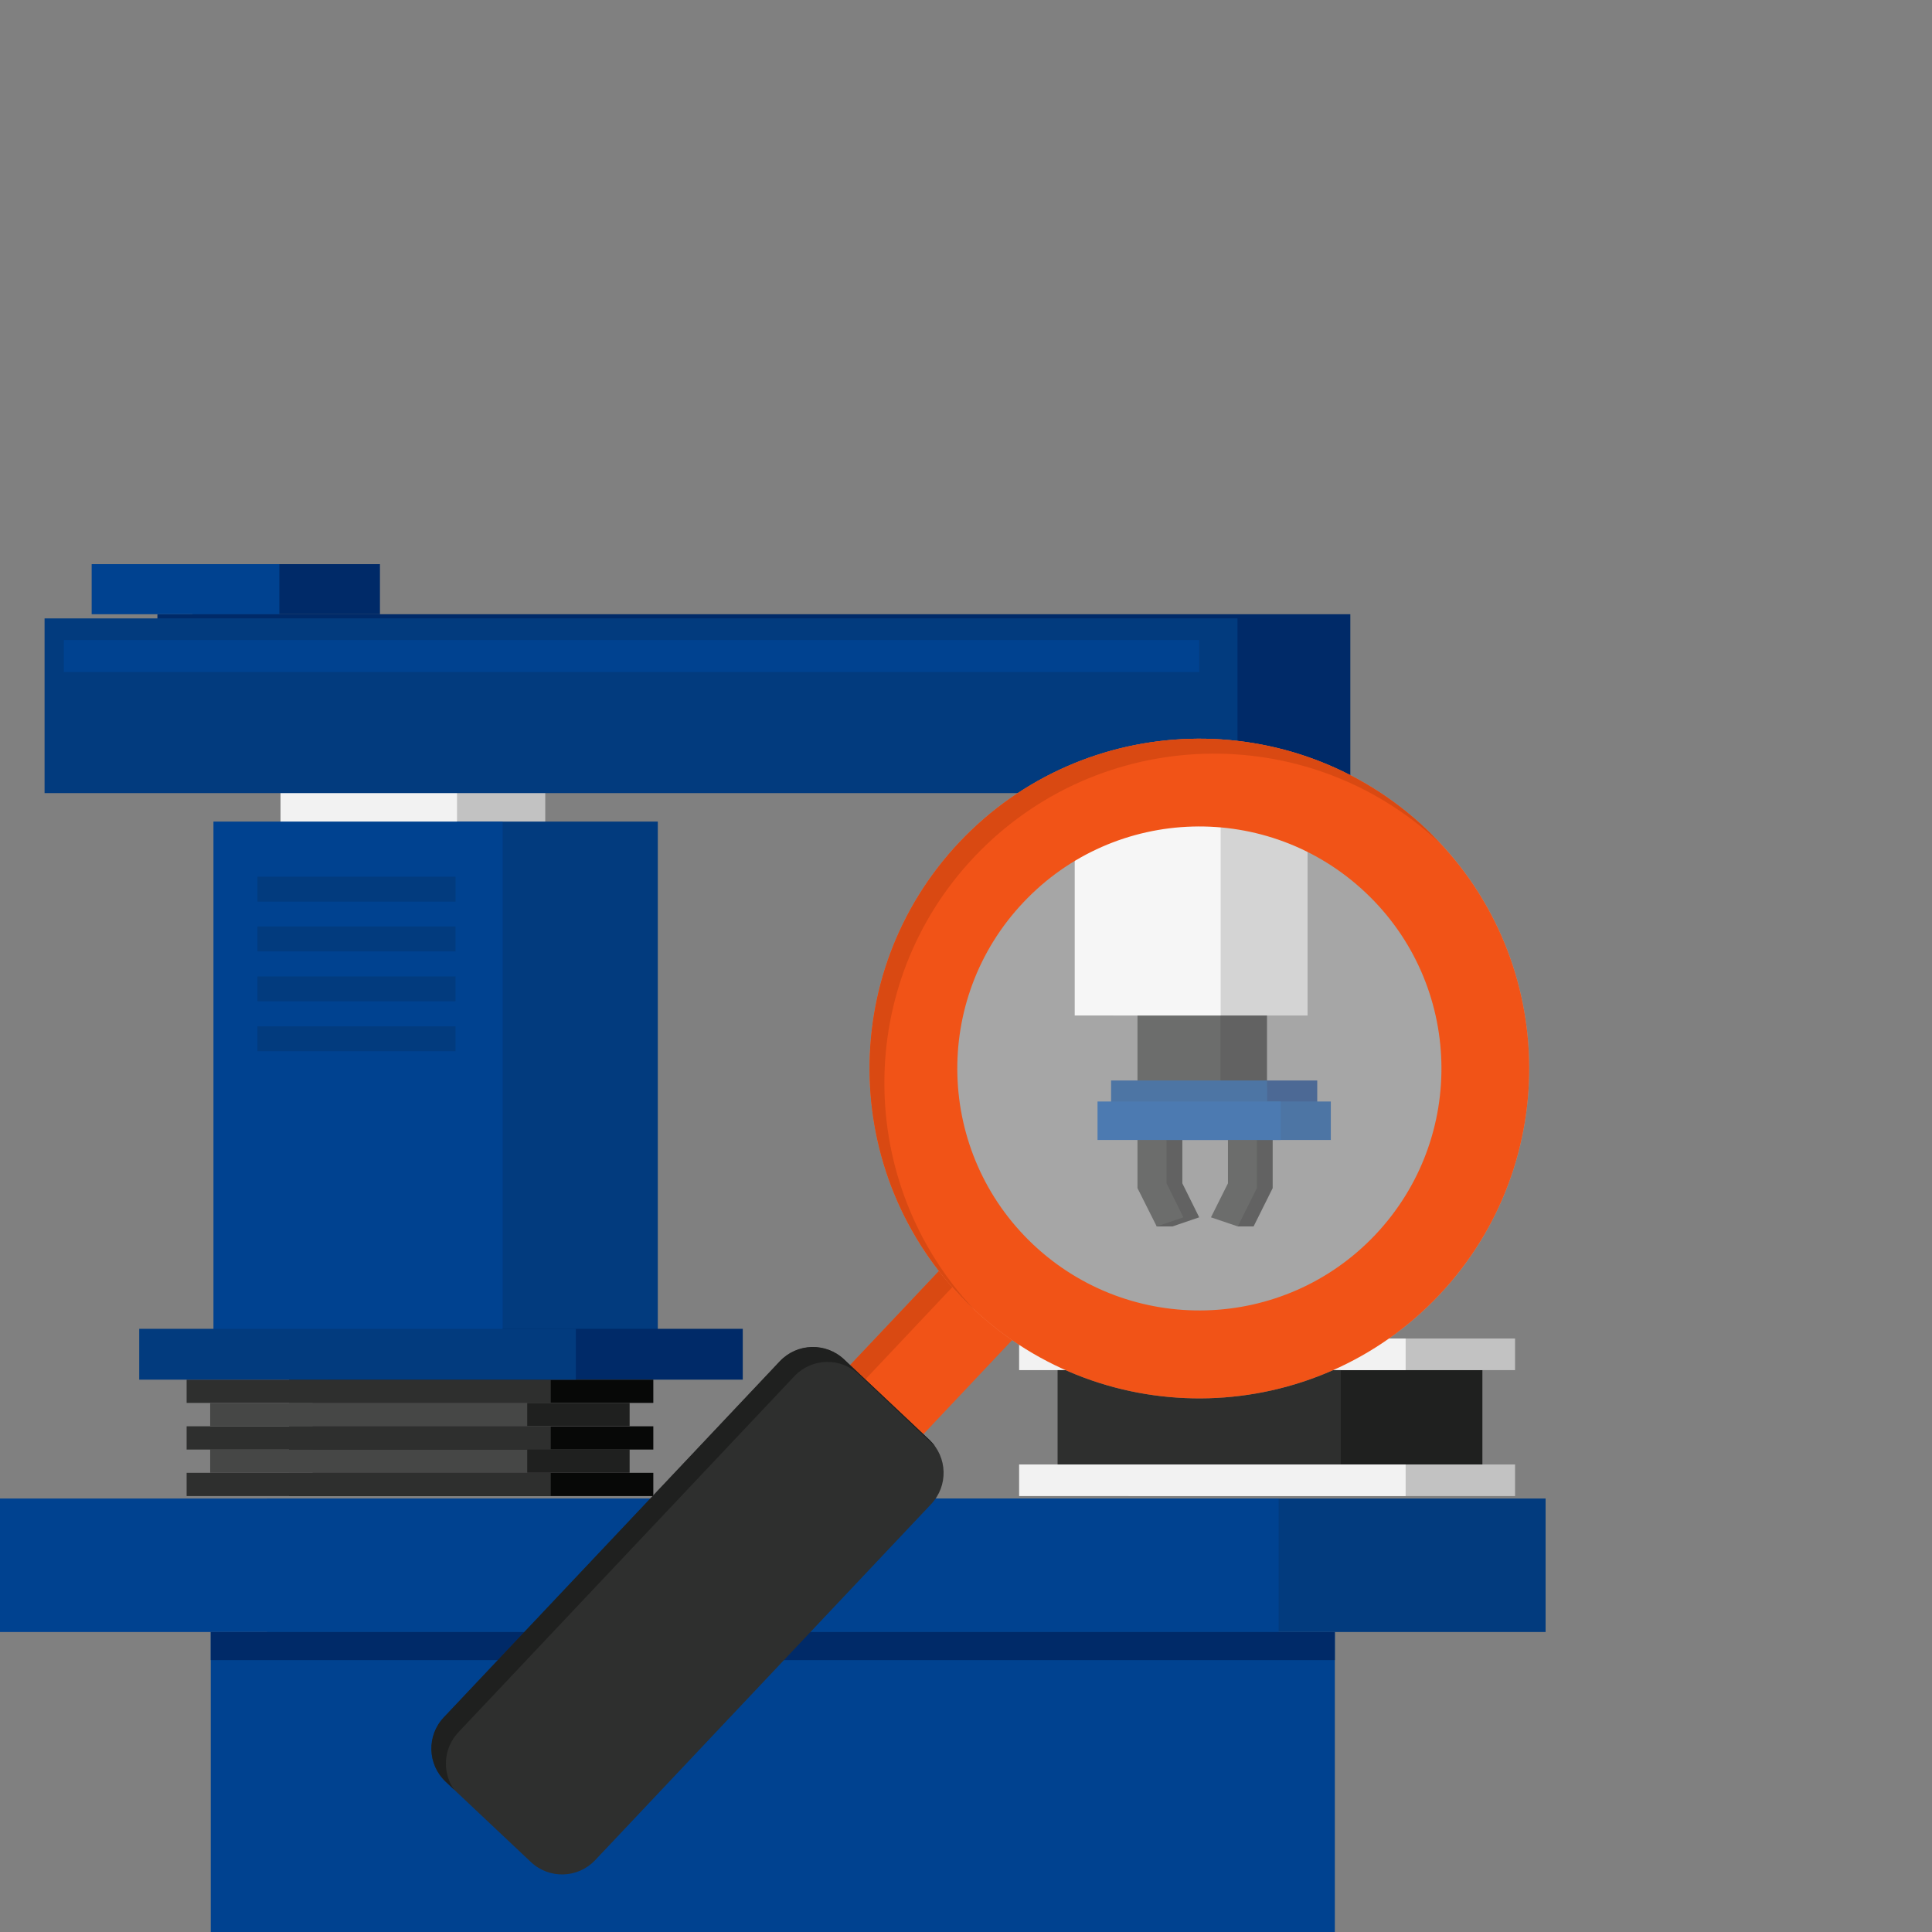 <svg width="250" height="250" viewBox="0 0 250 250" fill="none" xmlns="http://www.w3.org/2000/svg">
<rect x="0" y="0" width="250" height="250" fill="#808080" stroke="none"/>
<g clip-path="url(#clip0)">
<path d="M152.995 145.022H149.233L149.677 158.697H151.722L155.174 157.521L152.995 153.123V145.022Z" fill="#1F201F"/>
<path d="M160.942 145.022V153.124L160.17 158.698H162.215L164.684 153.741V145.022H160.942Z" fill="#1F201F"/>
<path d="M170.45 139.814H150.255V143.344H170.45V139.814Z" fill="#002A68"/>
<path d="M172.206 142.534H148.5V147.511H172.206V142.534Z" fill="#023B7E"/>
<path d="M163.95 127.047H153.207V140.683H163.95V127.047Z" fill="#1F201F"/>
<path d="M157.932 127.047H147.189V140.683H157.932V127.047Z" fill="#2E2F2E"/>
<path d="M70.556 91.479H47.719V164.89H70.556V91.479Z" fill="#C2C2C2"/>
<path d="M174.732 79.481H20.369V102.087H174.732V79.481Z" fill="#002A68"/>
<path d="M200 193.909H34.545V211.182H200V193.909Z" fill="#023B7E"/>
<path d="M85.119 106.312H47.719V178.083H85.119V106.312Z" fill="#023B7E"/>
<path d="M96.113 171.949H42.511V178.526H96.113V171.949Z" fill="#002A68"/>
<path d="M84.54 190.582H37.4V193.591H84.54V190.582Z" fill="#070807"/>
<path d="M81.474 187.573H40.447V190.582H81.474V187.573Z" fill="#1F201F"/>
<path d="M84.54 184.563H37.4V187.572H84.54V184.563Z" fill="#070807"/>
<path d="M84.54 178.527H37.4V181.536H84.54V178.527Z" fill="#070807"/>
<path d="M81.474 181.535H40.447V184.544H81.474V181.535Z" fill="#1F201F"/>
<path d="M59.138 91.479H36.301V164.89H59.138V91.479Z" fill="#F2F2F2"/>
<path d="M71.27 190.582H24.149V193.591H71.27V190.582Z" fill="#2E2F2E"/>
<path d="M68.223 187.573H27.197V190.582H68.223V187.573Z" fill="#464746"/>
<path d="M71.27 184.563H24.149V187.572H71.27V184.563Z" fill="#2E2F2E"/>
<path d="M71.27 178.527H24.149V181.536H71.27V178.527Z" fill="#2E2F2E"/>
<path d="M68.223 181.535H27.197V184.544H68.223V181.535Z" fill="#464746"/>
<path d="M65.04 106.312H27.621V178.083H65.04V106.312Z" fill="#004290"/>
<path d="M58.947 113.447H33.313V116.668H58.947V113.447Z" fill="#023B7E"/>
<path d="M58.945 119.888H33.31V123.109H58.945V119.888Z" fill="#023B7E"/>
<path d="M58.945 126.35H33.31V129.571H58.945V126.35Z" fill="#023B7E"/>
<path d="M58.945 132.811H33.31V136.032H58.945V132.811Z" fill="#023B7E"/>
<path d="M160.131 80.021H5.767V102.627H160.131V80.021Z" fill="#023B7E"/>
<path d="M155.174 82.818H8.255V86.965H155.174V82.818Z" fill="#004290"/>
<path d="M169.197 101.894H144.083V131.405H169.197V101.894Z" fill="#C2C2C2"/>
<path d="M165.455 193.909H0V211.182H165.455V193.909Z" fill="#004290"/>
<path d="M163.97 139.814H143.775V143.344H163.97V139.814Z" fill="#023B7E"/>
<path d="M150.95 145.022H147.189V153.74L149.677 158.697L153.129 157.521L150.95 153.123V145.022Z" fill="#2E2F2E"/>
<path d="M158.896 145.022V153.124L156.698 157.521L160.169 158.698L162.638 153.741V145.022H158.896Z" fill="#2E2F2E"/>
<path d="M165.725 142.534H142.02V147.511H165.725V142.534Z" fill="#004290"/>
<path d="M74.511 171.949H18.016V178.526H74.511V171.949Z" fill="#023B7E"/>
<path d="M157.952 101.894H139.068V131.405H157.952V101.894Z" fill="#F2F2F2"/>
<path d="M189.353 177.292H152.706V189.501H189.353V177.292Z" fill="#1F201F"/>
<path d="M191.822 177.292H155.175V189.501H191.822V177.292Z" fill="#1F201F"/>
<path d="M196.047 189.501H146.032V193.591H196.047V189.501Z" fill="#C2C2C2"/>
<path d="M181.889 189.501H131.874V193.591H181.889V189.501Z" fill="#F2F2F2"/>
<path d="M196.047 173.203H146.032V177.292H196.047V173.203Z" fill="#C2C2C2"/>
<path d="M181.889 173.204H131.875V177.293H181.889V173.204Z" fill="#F2F2F2"/>
<path d="M173.498 177.292H136.851V189.501H173.498V177.292Z" fill="#2E2F2E"/>
<rect x="27.273" y="211.182" width="145.455" height="39.091" fill="#004290"/>
<rect x="27.273" y="211.182" width="145.455" height="3.636" fill="#002A68"/>
<path d="M49.166 73H24.882V79.481H49.166V73Z" fill="#002A68"/>
<path d="M36.146 73H11.862V79.481H36.146V73Z" fill="#004290"/>
<path d="M111.889 193.636L102.395 184.697L125.504 160.232L134.97 169.17L111.889 193.636Z" fill="#F15317"/>
<path d="M127.369 162.165L125.504 160.232L102.395 184.697L104.376 186.55L127.369 162.165Z" fill="#D94912"/>
<path d="M77.007 240.712C74.772 243.072 71.052 243.176 68.693 240.942L57.68 230.562C55.32 228.328 55.216 224.608 57.45 222.248L100.936 176.164C103.17 173.805 106.89 173.701 109.25 175.935L120.263 186.315C122.622 188.549 122.726 192.269 120.492 194.628L77.007 240.712Z" fill="#2E2F2E"/>
<path d="M59.316 224.153L102.802 178.069C105.036 175.709 108.756 175.605 111.116 177.839L121.016 187.189C120.804 186.871 120.534 186.578 120.236 186.285L109.223 175.905C106.863 173.671 103.143 173.775 100.909 176.135L57.423 222.219C55.189 224.578 55.293 228.298 57.653 230.533L58.764 231.591C57.193 229.36 57.346 226.241 59.316 224.153Z" fill="#1F201F"/>
<path opacity="0.3" d="M184.498 107.225C167.355 91.054 140.355 91.828 124.155 108.97C107.984 126.112 108.758 153.113 125.9 169.312C143.042 185.483 170.043 184.709 186.242 167.568C202.414 150.397 201.64 123.397 184.498 107.225Z" fill="white"/>
<path d="M184.498 107.225C167.355 91.054 140.355 91.828 124.155 108.97C107.984 126.112 108.758 153.113 125.9 169.312C143.042 185.483 170.043 184.709 186.242 167.568C202.414 150.397 201.64 123.397 184.498 107.225ZM133.692 161.039C121.106 149.16 120.551 129.319 132.429 116.762C144.307 104.176 164.12 103.62 176.705 115.499C189.291 127.377 189.847 147.19 177.969 159.775C166.091 172.333 146.279 172.889 133.692 161.039Z" fill="#F15317"/>
<path d="M126.048 110.904C142.189 93.816 169.107 92.982 186.254 109.041C185.688 108.427 185.121 107.813 184.498 107.225C167.355 91.054 140.355 91.828 124.155 108.97C107.984 126.112 108.758 153.113 125.9 169.312C125.955 169.342 125.981 169.4 126.036 169.43C110.674 153.077 110.465 127.422 126.048 110.904Z" fill="#D94912"/>
</g>
<defs>
<clipPath id="clip0">
<rect width="250" height="250" fill="white"/>
</clipPath>
</defs>
</svg>
